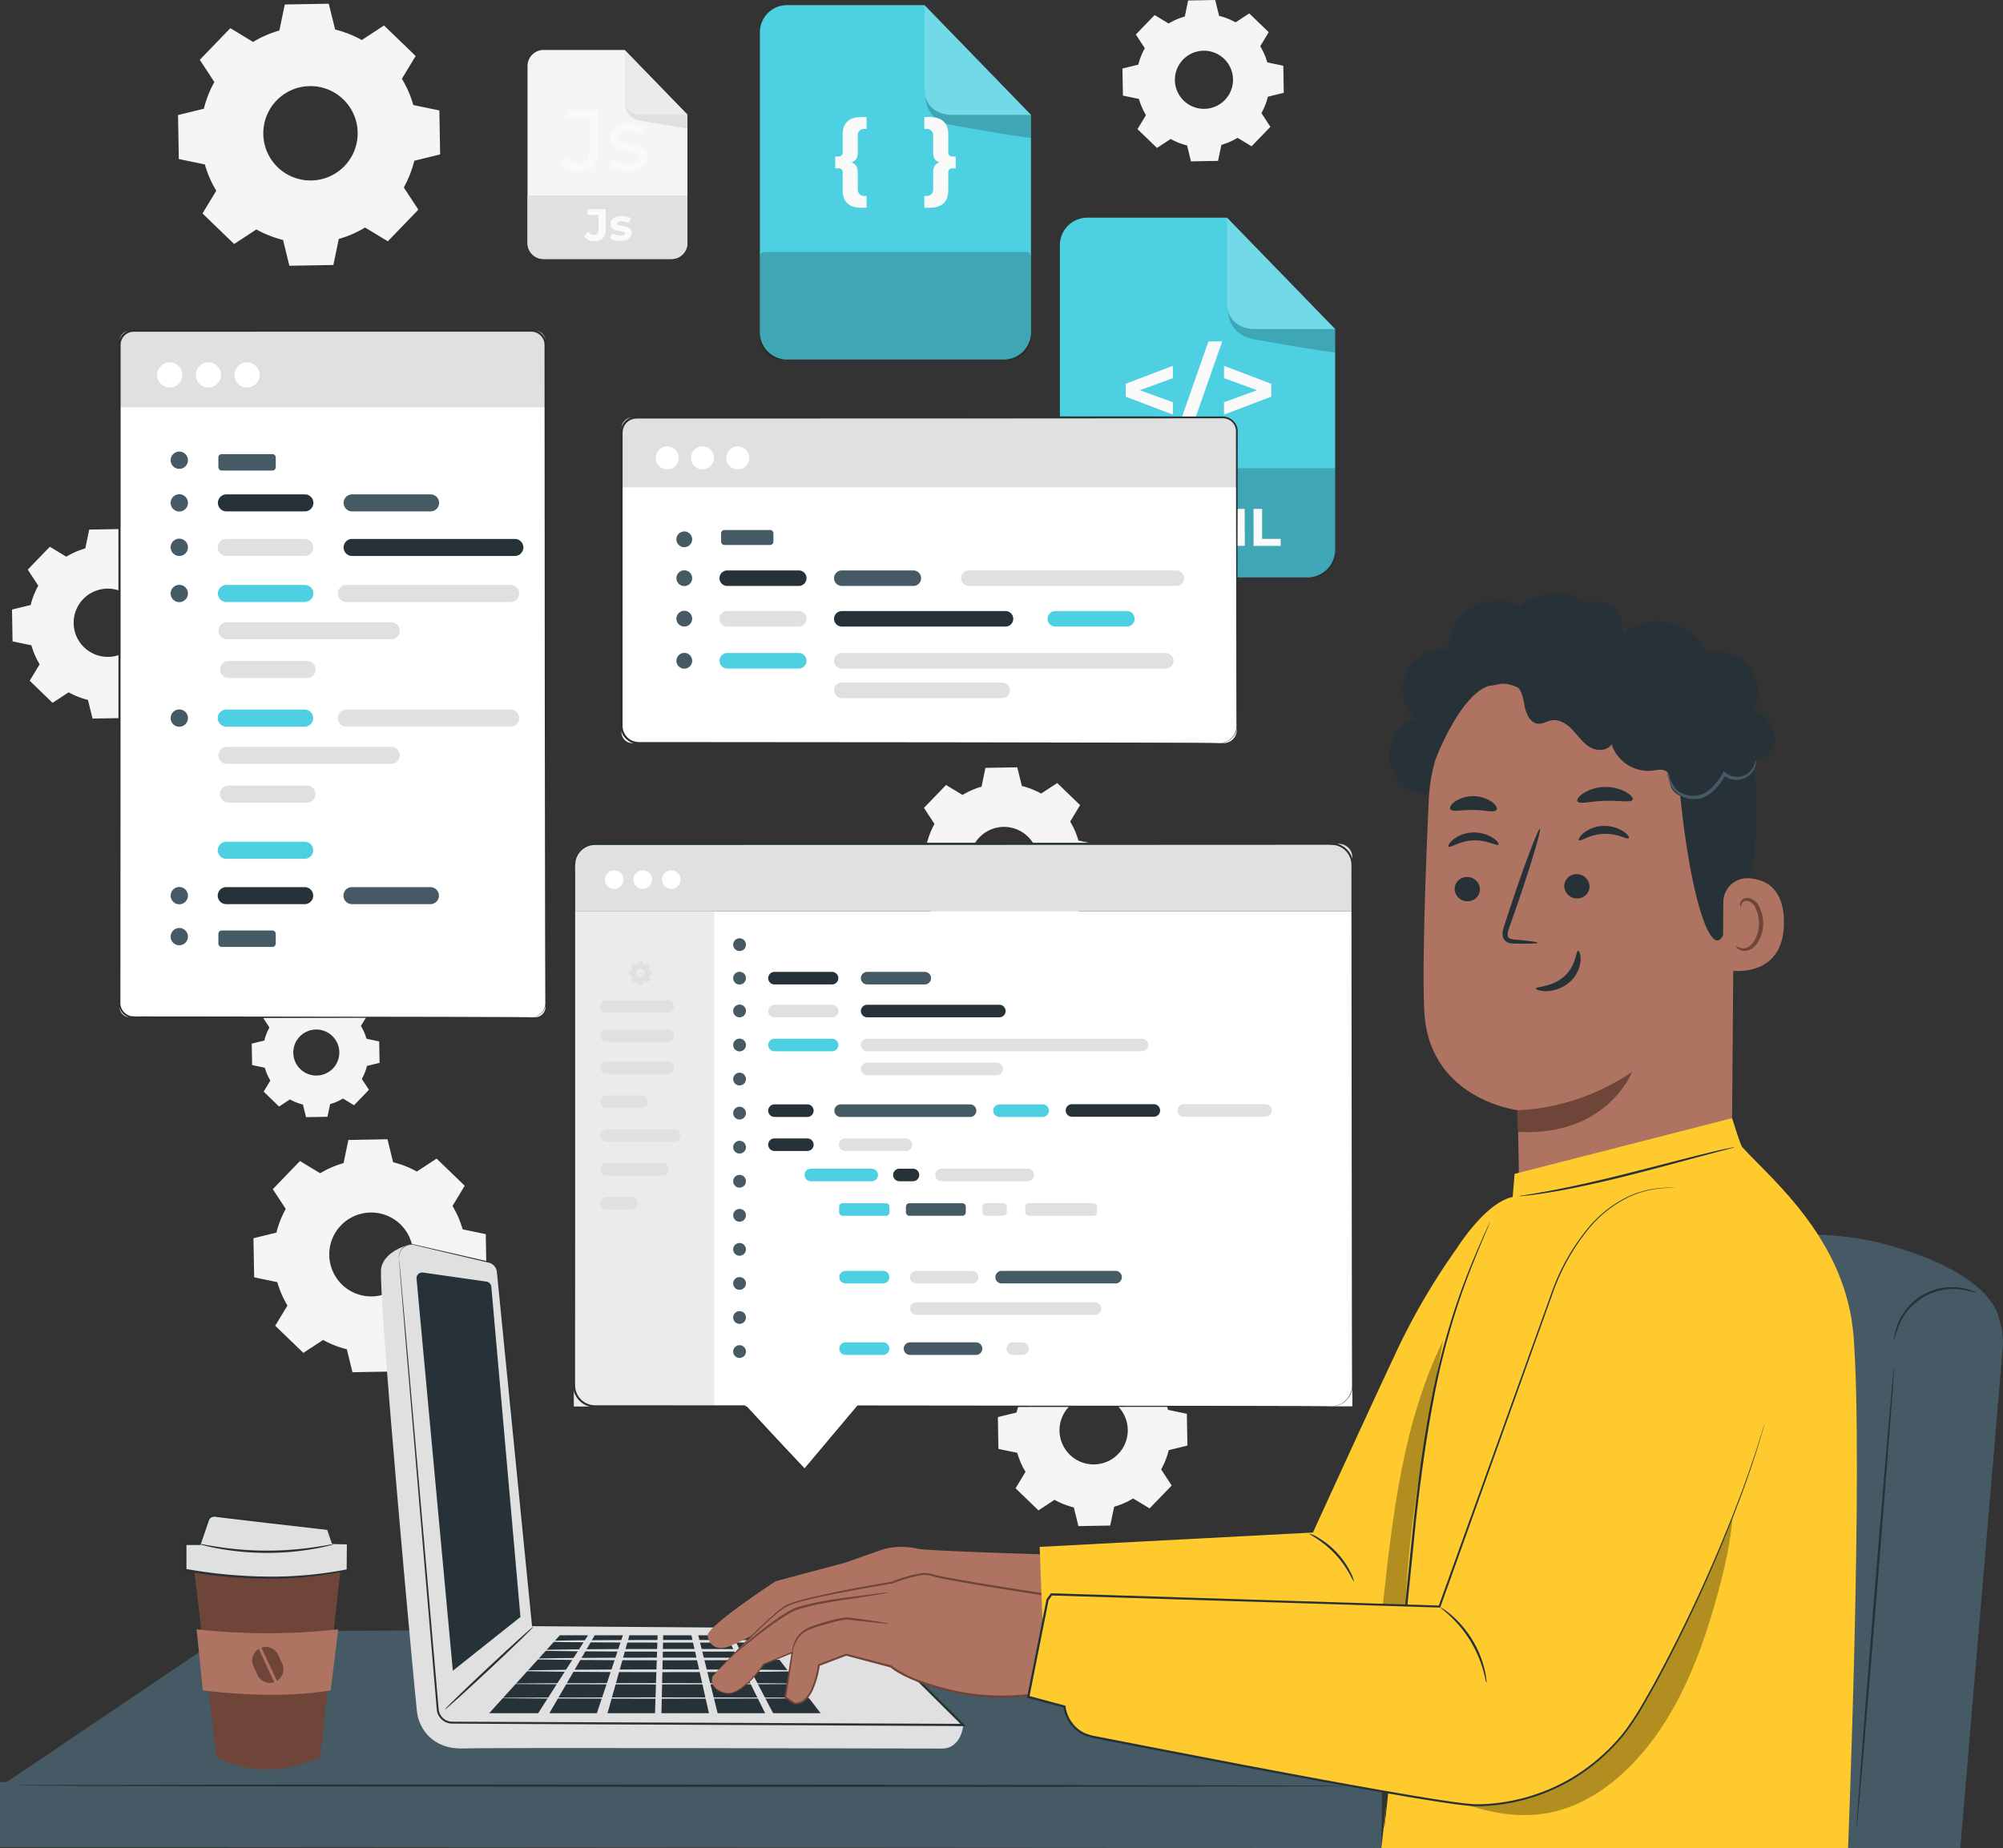 <svg id="_18" data-name="18" xmlns="http://www.w3.org/2000/svg" xmlns:xlink="http://www.w3.org/1999/xlink" width="572" height="527.868" viewBox="0 0 572 527.868">
  <rect x="0" y="0" width="572" height="527.868" fill="#333333" stroke="none"/>
  <defs>
    <clipPath id="clip-path">
      <rect id="Rectangle_44942" data-name="Rectangle 44942" width="572" height="527.868" fill="none"/>
    </clipPath>
    <clipPath id="clip-path-3">
      <rect id="Rectangle_44931" data-name="Rectangle 44931" width="77.432" height="30.712" transform="translate(216.998 71.981)" fill="none"/>
    </clipPath>
    <clipPath id="clip-path-4">
      <rect id="Rectangle_44932" data-name="Rectangle 44932" width="30.405" height="31.337" transform="translate(264.025 1.471)" fill="none"/>
    </clipPath>
    <clipPath id="clip-path-5">
      <rect id="Rectangle_44933" data-name="Rectangle 44933" width="30.09" height="11.618" transform="translate(264.34 27.714)" fill="none"/>
    </clipPath>
    <clipPath id="clip-path-6">
      <rect id="Rectangle_44934" data-name="Rectangle 44934" width="78.602" height="31.176" transform="translate(302.672 133.749)" fill="none"/>
    </clipPath>
    <clipPath id="clip-path-7">
      <rect id="Rectangle_44935" data-name="Rectangle 44935" width="30.864" height="31.811" transform="translate(350.41 62.173)" fill="none"/>
    </clipPath>
    <clipPath id="clip-path-8">
      <rect id="Rectangle_44936" data-name="Rectangle 44936" width="30.544" height="11.794" transform="translate(350.73 88.813)" fill="none"/>
    </clipPath>
    <clipPath id="clip-path-9">
      <rect id="Rectangle_44939" data-name="Rectangle 44939" width="98.193" height="129.175" transform="translate(396.882 389.264)" fill="none"/>
    </clipPath>
    <clipPath id="clip-path-10">
      <rect id="Rectangle_44940" data-name="Rectangle 44940" width="17.173" height="75.498" transform="translate(394.919 382.925)" fill="none"/>
    </clipPath>
  </defs>
  <g id="Group_146885" data-name="Group 146885" clip-path="url(#clip-path)">
    <g id="Group_146884" data-name="Group 146884">
      <g id="Group_146883" data-name="Group 146883" clip-path="url(#clip-path)">
        <path id="Path_203411" data-name="Path 203411" d="M18.927,159.006a22.282,22.282,0,0,1,5.431-2.361l1.119-5.377,9.086-.159,1.307,5.334a22.2,22.2,0,0,1,5.513,2.169l4.591-3.01,6.538,6.311-2.846,4.694a22.247,22.247,0,0,1,2.361,5.434L57.4,173.16l.16,9.085-5.334,1.308a22.354,22.354,0,0,1-2.168,5.512l3.008,4.592-6.311,6.537-4.694-2.847a22.233,22.233,0,0,1-5.432,2.361l-1.121,5.378-9.084.159-1.308-5.335a22.278,22.278,0,0,1-5.511-2.168l-4.592,3.009L8.479,194.44l2.846-4.694a22.24,22.24,0,0,1-2.361-5.433l-5.377-1.119-.159-9.085L8.762,172.8a22.249,22.249,0,0,1,2.169-5.512L7.921,162.7l6.311-6.537Zm4.843,12.1a9.747,9.747,0,1,0,13.782-.242,9.749,9.749,0,0,0-13.782.242" fill="#f5f5f5"/>
        <path id="Path_203412" data-name="Path 203412" d="M333.725,6.722a18.953,18.953,0,0,1,4.624-2.009L339.3.136,347.034,0l1.113,4.54a18.969,18.969,0,0,1,4.693,1.846l3.908-2.562L362.312,9.2l-2.423,4a18.957,18.957,0,0,1,2.01,4.625l4.577.953.135,7.733-4.54,1.113a18.917,18.917,0,0,1-1.846,4.691l2.562,3.909-5.372,5.564-4-2.422a18.97,18.97,0,0,1-4.624,2.009l-.953,4.577-7.733.136L339,41.539a18.924,18.924,0,0,1-4.692-1.846L330.4,42.255l-5.564-5.372,2.422-4a18.935,18.935,0,0,1-2.01-4.624l-4.576-.953-.136-7.733,4.54-1.113a19,19,0,0,1,1.846-4.692l-2.561-3.908L329.728,4.3Zm4.122,10.3a8.3,8.3,0,1,0,11.732-.206,8.3,8.3,0,0,0-11.732.206" fill="#f5f5f5"/>
        <path id="Path_203413" data-name="Path 203413" d="M72.27,11.979a30.788,30.788,0,0,1,7.511-3.264L81.328,1.28l12.561-.22L95.7,8.435a30.746,30.746,0,0,1,7.621,3l6.348-4.161L118.7,16l-3.935,6.489A30.782,30.782,0,0,1,118.034,30l7.433,1.547.221,12.561-7.375,1.808a30.8,30.8,0,0,1-3,7.621l4.16,6.348-8.725,9.038-6.49-3.935a30.756,30.756,0,0,1-7.512,3.264L95.2,75.687l-12.56.22-1.808-7.375a30.787,30.787,0,0,1-7.621-3l-6.348,4.162-9.038-8.727,3.935-6.489A30.773,30.773,0,0,1,58.5,46.967L51.061,45.42l-.22-12.561,7.375-1.808a30.824,30.824,0,0,1,3-7.621l-4.16-6.348,8.725-9.038Zm6.7,16.733a13.477,13.477,0,1,0,19.056-.335,13.476,13.476,0,0,0-19.056.335" fill="#f5f5f5"/>
        <path id="Path_203414" data-name="Path 203414" d="M274.866,227.059A22.288,22.288,0,0,1,280.3,224.7l1.119-5.377,9.086-.159,1.307,5.334a22.252,22.252,0,0,1,5.513,2.168l4.591-3.01,6.537,6.312-2.846,4.694a22.209,22.209,0,0,1,2.361,5.434l5.377,1.119.16,9.085-5.335,1.308A22.277,22.277,0,0,1,306,257.118l3.009,4.591-6.311,6.538L298,265.4a22.278,22.278,0,0,1-5.433,2.361l-1.12,5.377-9.085.16-1.307-5.335a22.25,22.25,0,0,1-5.512-2.169l-4.592,3.01-6.537-6.311,2.846-4.694a22.23,22.23,0,0,1-2.361-5.434l-5.377-1.119-.159-9.084,5.334-1.309a22.258,22.258,0,0,1,2.169-5.511l-3.01-4.592,6.311-6.537Zm4.843,12.1a9.748,9.748,0,1,0,13.783-.242,9.748,9.748,0,0,0-13.783.242" fill="#f5f5f5"/>
        <path id="Path_203415" data-name="Path 203415" d="M300.458,389.658a22.272,22.272,0,0,1,5.432-2.361l1.119-5.377,9.086-.159L317.4,387.1a22.232,22.232,0,0,1,5.513,2.169l4.591-3.01,6.537,6.311-2.846,4.694a22.209,22.209,0,0,1,2.361,5.434l5.377,1.119.159,9.085L333.76,414.2a22.277,22.277,0,0,1-2.168,5.512l3.009,4.592-6.311,6.537L323.6,428a22.24,22.24,0,0,1-5.433,2.361l-1.12,5.377-9.085.16-1.307-5.335a22.286,22.286,0,0,1-5.512-2.168l-4.592,3.009-6.537-6.311,2.846-4.694a22.241,22.241,0,0,1-2.361-5.433l-5.377-1.12-.16-9.084,5.335-1.308a22.284,22.284,0,0,1,2.168-5.512l-3.009-4.592,6.311-6.537Zm4.843,12.1a9.748,9.748,0,1,0,13.783-.242,9.748,9.748,0,0,0-13.783.242" fill="#f5f5f5"/>
        <path id="Path_203416" data-name="Path 203416" d="M82.335,287.909A15.061,15.061,0,0,1,86,286.317l.755-3.626,6.126-.107.882,3.6a15,15,0,0,1,3.717,1.462l3.1-2.029,4.408,4.256-1.92,3.164a15.031,15.031,0,0,1,1.593,3.664l3.625.755.107,6.126-3.6.882a15.033,15.033,0,0,1-1.463,3.716l2.03,3.1-4.256,4.408-3.165-1.919a14.994,14.994,0,0,1-3.664,1.592l-.754,3.626-6.126.107-.882-3.6a15,15,0,0,1-3.717-1.462l-3.1,2.029L75.29,311.8l1.92-3.166a14.988,14.988,0,0,1-1.592-3.663l-3.626-.755-.108-6.125,3.6-.882a15.024,15.024,0,0,1,1.463-3.717l-2.03-3.1,4.256-4.408ZM85.6,296.07a6.573,6.573,0,1,0,9.294-.163,6.574,6.574,0,0,0-9.294.163" fill="#f5f5f5"/>
        <path id="Path_203417" data-name="Path 203417" d="M91.432,335.116a27.37,27.37,0,0,1,6.677-2.9l1.376-6.61,11.167-.2,1.607,6.556a27.3,27.3,0,0,1,6.776,2.666l5.644-3.7,8.035,7.758-3.5,5.769a27.324,27.324,0,0,1,2.9,6.679l6.609,1.376.2,11.167-6.556,1.607a27.371,27.371,0,0,1-2.666,6.775l3.7,5.644-7.757,8.035-5.77-3.5a27.393,27.393,0,0,1-6.678,2.9l-1.376,6.609-11.167.2-1.607-6.557a27.371,27.371,0,0,1-6.775-2.666l-5.644,3.7-8.035-7.758,3.5-5.77a27.322,27.322,0,0,1-2.9-6.678l-6.609-1.375-.2-11.167,6.557-1.608A27.368,27.368,0,0,1,81.6,345.3l-3.7-5.644,7.757-8.035Zm5.953,14.876a11.981,11.981,0,1,0,16.941-.3,11.981,11.981,0,0,0-16.941.3" fill="#f5f5f5"/>
        <path id="Path_203418" data-name="Path 203418" d="M191.74,73.972H155.215a4.57,4.57,0,0,1-4.57-4.57V18.847a4.57,4.57,0,0,1,4.57-4.57h23.164L196.31,32.758V69.4a4.57,4.57,0,0,1-4.57,4.57" fill="#f5f5f5"/>
        <path id="Path_203419" data-name="Path 203419" d="M191.782,73.972H155.175a4.529,4.529,0,0,1-4.529-4.529V55.859h45.665V69.443a4.529,4.529,0,0,1-4.529,4.529" fill="#e0e0e0"/>
        <path id="Path_203420" data-name="Path 203420" d="M166.829,67.542l1.149-1.379a2.053,2.053,0,0,0,1.66.983c.83,0,1.264-.5,1.264-1.481V61.414h-3.141v-1.66h5.2v5.8c0,2.208-1.11,3.293-3.217,3.293a3.593,3.593,0,0,1-2.911-1.3" fill="#fafafa"/>
        <path id="Path_203421" data-name="Path 203421" d="M174.193,68.053l.664-1.43a4.7,4.7,0,0,0,2.388.664c.919,0,1.264-.242,1.264-.626,0-1.123-4.15.026-4.15-2.719,0-1.3,1.175-2.222,3.179-2.222a5.648,5.648,0,0,1,2.643.6l-.664,1.417a3.943,3.943,0,0,0-1.979-.511c-.894,0-1.277.281-1.277.638,0,1.175,4.15.039,4.15,2.745,0,1.277-1.188,2.184-3.243,2.184a5.892,5.892,0,0,1-2.975-.741" fill="#fafafa"/>
        <path id="Path_203422" data-name="Path 203422" d="M160.32,46.352l1.432-1.679a4.31,4.31,0,0,0,3.6,2.049c1.951,0,2.963-1.185,2.963-3.505v-9.7h-6.246V31.367h8.69V43.093c0,3.852-1.876,5.752-5.407,5.752a6.024,6.024,0,0,1-5.036-2.493" fill="#fafafa"/>
        <path id="Path_203423" data-name="Path 203423" d="M173.8,47.265l.987-1.876a8.41,8.41,0,0,0,4.592,1.358c2.2,0,3.111-.667,3.111-1.778,0-2.937-8.27-.4-8.27-5.6,0-2.345,2.1-3.925,5.456-3.925a9.514,9.514,0,0,1,4.764,1.185L183.43,38.5a6.835,6.835,0,0,0-3.777-1.037c-2.074,0-3.086.765-3.086,1.8,0,3.086,8.295.568,8.295,5.654,0,2.37-2.173,3.876-5.654,3.876a9.442,9.442,0,0,1-5.406-1.531" fill="#fafafa"/>
        <path id="Path_203424" data-name="Path 203424" d="M178.38,14.277V28.5a4.25,4.25,0,0,0,4.25,4.251l13.681,0Z" fill="#ebebeb"/>
        <path id="Path_203425" data-name="Path 203425" d="M178.566,29.753a4.725,4.725,0,0,0,3.749,4.585,4.289,4.289,0,0,0,.449.1c1.787.319,13.546,2.411,13.546,2.141V32.757H182.629s-3.415-.116-4.063-3" fill="#e0e0e0"/>
        <path id="Path_203426" data-name="Path 203426" d="M.647,509.87,65.7,465.943l315.184-1.506,14.427,46.092Z" fill="#455a64"/>
        <path id="Path_203427" data-name="Path 203427" d="M394.488,527.868,0,527.581v-18.57l394.661,1.233Z" fill="#455a64"/>
        <path id="Path_203428" data-name="Path 203428" d="M384.812,510.138c0,.177-85.185.28-190.242.23-105.093-.05-190.26-.234-190.26-.411s85.167-.28,190.261-.23c105.056.05,190.241.234,190.241.411" fill="#263238"/>
        <path id="Path_203429" data-name="Path 203429" d="M286.681,102.693H224.748A7.749,7.749,0,0,1,217,94.944V9.22a7.749,7.749,0,0,1,7.749-7.749h39.277l30.4,31.337V94.944a7.749,7.749,0,0,1-7.749,7.749" fill="#4dd0e1"/>
        <g id="Group_146861" data-name="Group 146861" opacity="0.2">
          <g id="Group_146860" data-name="Group 146860">
            <g id="Group_146859" data-name="Group 146859" clip-path="url(#clip-path-3)">
              <path id="Path_203430" data-name="Path 203430" d="M287.951,102.693H223.476A6.478,6.478,0,0,1,217,96.214V73.219a1.239,1.239,0,0,1,1.239-1.238h74.954a1.238,1.238,0,0,1,1.238,1.238V96.214a6.478,6.478,0,0,1-6.478,6.479"/>
            </g>
          </g>
        </g>
        <g id="Group_146864" data-name="Group 146864" opacity="0.2">
          <g id="Group_146863" data-name="Group 146863">
            <g id="Group_146862" data-name="Group 146862" clip-path="url(#clip-path-4)">
              <path id="Path_203431" data-name="Path 203431" d="M264.025,1.471V25.6a7.208,7.208,0,0,0,7.206,7.208l23.2,0Z" fill="#fff"/>
            </g>
          </g>
        </g>
        <g id="Group_146867" data-name="Group 146867" opacity="0.2">
          <g id="Group_146866" data-name="Group 146866">
            <g id="Group_146865" data-name="Group 146865" clip-path="url(#clip-path-5)">
              <path id="Path_203432" data-name="Path 203432" d="M264.342,27.714s-.305,5.851,6.356,7.775a7.645,7.645,0,0,0,.763.172c3.029.542,22.969,4.088,22.969,3.63V32.808h-23.2s-5.792-.2-6.89-5.094"/>
            </g>
          </g>
        </g>
        <path id="Path_203433" data-name="Path 203433" d="M243.1,46.388c1.273.387,1.854,1.189,1.854,3.1v4.426a1.82,1.82,0,0,0,2.019,2.047h.5v3.375h-1.6c-3.459,0-5.229-1.771-5.229-4.953V49.376a1.133,1.133,0,0,0-1.216-1.3h-.914V44.7h.914a1.133,1.133,0,0,0,1.216-1.3V38.392c0-3.181,1.77-4.951,5.229-4.951h1.6v3.375h-.5a1.819,1.819,0,0,0-2.019,2.047v4.426c0,1.91-.581,2.712-1.854,3.1" fill="#fafafa"/>
        <path id="Path_203434" data-name="Path 203434" d="M272.923,44.7v3.374h-.914a1.133,1.133,0,0,0-1.216,1.3v5.007c0,3.181-1.77,4.952-5.229,4.952h-1.6V55.961h.5a1.82,1.82,0,0,0,2.019-2.048V49.487c0-1.909.581-2.711,1.854-3.1-1.273-.387-1.854-1.189-1.854-3.1V38.863a1.82,1.82,0,0,0-2.019-2.047h-.5V33.441h1.6c3.459,0,5.229,1.77,5.229,4.952V43.4a1.133,1.133,0,0,0,1.216,1.3Z" fill="#fafafa"/>
        <path id="Path_203435" data-name="Path 203435" d="M373.408,164.925H310.539a7.867,7.867,0,0,1-7.867-7.866V70.039a7.867,7.867,0,0,1,7.867-7.866H350.41l30.864,31.811v63.075a7.866,7.866,0,0,1-7.866,7.866" fill="#4dd0e1"/>
        <g id="Group_146870" data-name="Group 146870" opacity="0.2">
          <g id="Group_146869" data-name="Group 146869">
            <g id="Group_146868" data-name="Group 146868" clip-path="url(#clip-path-6)">
              <path id="Path_203436" data-name="Path 203436" d="M374.378,164.925H309.569a6.9,6.9,0,0,1-6.9-6.9v-24.28h78.6v24.28a6.9,6.9,0,0,1-6.9,6.9"/>
            </g>
          </g>
        </g>
        <g id="Group_146873" data-name="Group 146873" opacity="0.2">
          <g id="Group_146872" data-name="Group 146872">
            <g id="Group_146871" data-name="Group 146871" clip-path="url(#clip-path-7)">
              <path id="Path_203437" data-name="Path 203437" d="M350.41,62.173V86.664a7.316,7.316,0,0,0,7.315,7.316l23.549,0Z" fill="#fff"/>
            </g>
          </g>
        </g>
        <g id="Group_146876" data-name="Group 146876" opacity="0.2">
          <g id="Group_146875" data-name="Group 146875">
            <g id="Group_146874" data-name="Group 146874" clip-path="url(#clip-path-8)">
              <path id="Path_203438" data-name="Path 203438" d="M350.732,88.813s-.31,5.94,6.452,7.893a7.589,7.589,0,0,0,.774.174c3.075.55,23.317,4.15,23.317,3.685V93.984H357.726s-5.88-.2-6.994-5.171"/>
            </g>
          </g>
        </g>
        <path id="Path_203439" data-name="Path 203439" d="M334.953,108l-9.436,3.457,9.436,3.428v3.543L321.465,113.3v-3.683l13.488-5.13Z" fill="#fafafa"/>
        <path id="Path_203440" data-name="Path 203440" d="M345.092,97.519h3.939l-9.351,26.692h-3.939Z" fill="#fafafa"/>
        <path id="Path_203441" data-name="Path 203441" d="M363.025,109.619V113.3l-13.488,5.128v-3.542l9.436-3.429L349.537,108V104.49Z" fill="#fafafa"/>
        <path id="Path_203442" data-name="Path 203442" d="M331.743,145.35v10.564H329.3v-4.331h-4.8v4.331h-2.444V145.35H324.5v4.165h4.8V145.35Z" fill="#fafafa"/>
        <path id="Path_203443" data-name="Path 203443" d="M336.435,147.342h-3.381V145.35h9.207v1.992H338.88v8.572h-2.445Z" fill="#fafafa"/>
        <path id="Path_203444" data-name="Path 203444" d="M353.185,155.914l-.015-6.339-3.109,5.222h-1.1l-3.093-5.086v6.2h-2.294V145.35h2.022l3.954,6.565,3.893-6.565h2.008l.03,10.564Z" fill="#fafafa"/>
        <path id="Path_203445" data-name="Path 203445" d="M357.981,145.35h2.444v8.572h5.3v1.992h-7.742Z" fill="#fafafa"/>
        <path id="Path_203446" data-name="Path 203446" d="M152.741,290.574H37.172a3.058,3.058,0,0,1-3.057-3.058V97.494a3.058,3.058,0,0,1,3.057-3.058H152.741a3.058,3.058,0,0,1,3.058,3.058V287.516a3.058,3.058,0,0,1-3.058,3.058" fill="#fff"/>
        <path id="Path_203447" data-name="Path 203447" d="M155.8,116.352H34.115V98.044a3.607,3.607,0,0,1,3.607-3.607h114.6a3.471,3.471,0,0,1,3.472,3.471Z" fill="#e0e0e0"/>
        <path id="Path_203448" data-name="Path 203448" d="M151.717,290.574a4.719,4.719,0,0,0,1.568-.348,4.163,4.163,0,0,0,1.559-1.189,4.073,4.073,0,0,0,.889-2.522c-.014-4.2-.034-10.37-.059-18.315-.024-15.917-.059-38.928-.1-67.361-.02-28.443-.043-62.306-.069-99.905V99.169a5.707,5.707,0,0,0-.145-1.676,3.792,3.792,0,0,0-3.694-2.758h-1.792l-3.6,0-14.6,0-30.12.008-63.337.007a3.758,3.758,0,0,0-3.76,3.452c-.032.623-.009,1.336-.016,2v8.063q0,8.039,0,15.966,0,15.852,0,31.213c-.007,20.463-.013,40.2-.019,59.006s-.02,36.671-.03,53.394q0,6.271-.009,12.324,0,3.025,0,5.994a3.886,3.886,0,0,0,3.031,4.075,21.162,21.162,0,0,0,2.839.087l2.866,0,5.642.005,10.916.011,67.358.1,18.313.06,4.762.032c1.073.011,1.623.033,1.623.033s-.55.022-1.623.033l-4.762.032-18.313.06-67.358.1-10.916.01-5.642.006-2.866,0a20.7,20.7,0,0,1-2.942-.093,4.343,4.343,0,0,1-2.559-1.634,4.453,4.453,0,0,1-.874-2.925q0-2.969-.005-5.994,0-6.051-.009-12.324c-.009-16.723-.019-34.591-.029-53.394s-.013-38.543-.019-59.006q0-15.348-.005-31.213,0-7.926,0-15.966,0-4.018,0-8.063c.008-.685-.017-1.323.018-2.049a4.4,4.4,0,0,1,4.4-4.043l63.337.007,30.12.008,14.6.005h5.392a4.387,4.387,0,0,1,4.266,3.195,6.249,6.249,0,0,1,.166,1.837v1.765c-.026,37.6-.049,71.462-.068,99.905-.044,28.433-.078,51.444-.1,67.361-.027,7.945-.048,14.117-.062,18.316a4.119,4.119,0,0,1-2.551,3.77,4.253,4.253,0,0,1-1.184.284c-.273.008-.41,0-.41,0" fill="#263238"/>
        <path id="Path_203449" data-name="Path 203449" d="M52.05,107.1a3.59,3.59,0,1,1-3.59-3.59,3.59,3.59,0,0,1,3.59,3.59" fill="#fff"/>
        <path id="Path_203450" data-name="Path 203450" d="M63.1,107.1a3.59,3.59,0,1,1-3.59-3.59,3.59,3.59,0,0,1,3.59,3.59" fill="#fff"/>
        <path id="Path_203451" data-name="Path 203451" d="M74.141,107.1a3.59,3.59,0,1,1-3.59-3.59,3.59,3.59,0,0,1,3.59,3.59" fill="#fff"/>
        <path id="Path_203452" data-name="Path 203452" d="M87.064,146.068H64.655a2.431,2.431,0,1,1,0-4.862H87.064a2.431,2.431,0,1,1,0,4.862" fill="#263238"/>
        <path id="Path_203453" data-name="Path 203453" d="M87.064,158.8H64.655a2.432,2.432,0,1,1,0-4.863H87.064a2.432,2.432,0,0,1,0,4.863" fill="#e0e0e0"/>
        <path id="Path_203454" data-name="Path 203454" d="M87.705,193.657H65.3a2.431,2.431,0,1,1,0-4.863H87.705a2.431,2.431,0,0,1,0,4.863" fill="#e0e0e0"/>
        <path id="Path_203455" data-name="Path 203455" d="M87.064,171.948H64.655a2.431,2.431,0,1,1,0-4.863H87.064a2.431,2.431,0,0,1,0,4.863" fill="#4dd0e1"/>
        <path id="Path_203456" data-name="Path 203456" d="M87.064,245.291H64.655a2.432,2.432,0,1,1,0-4.863H87.064a2.432,2.432,0,0,1,0,4.863" fill="#4dd0e1"/>
        <path id="Path_203457" data-name="Path 203457" d="M122.965,146.068H100.556a2.431,2.431,0,1,1,0-4.862h22.409a2.431,2.431,0,1,1,0,4.862" fill="#455a64"/>
        <path id="Path_203458" data-name="Path 203458" d="M147.23,158.8H100.347a2.441,2.441,0,0,1,0-4.863H147.23a2.441,2.441,0,0,1,0,4.863" fill="#263238"/>
        <path id="Path_203459" data-name="Path 203459" d="M145.969,171.948H98.762a2.436,2.436,0,0,1,0-4.863h47.207a2.436,2.436,0,0,1,0,4.863" fill="#e0e0e0"/>
        <path id="Path_203460" data-name="Path 203460" d="M111.867,182.584H64.66a2.436,2.436,0,0,1,0-4.863h47.207a2.436,2.436,0,0,1,0,4.863" fill="#e0e0e0"/>
        <path id="Path_203461" data-name="Path 203461" d="M53.67,143.637a2.469,2.469,0,1,1-2.47-2.47,2.47,2.47,0,0,1,2.47,2.47" fill="#455a64"/>
        <path id="Path_203462" data-name="Path 203462" d="M53.67,131.458a2.469,2.469,0,1,1-2.47-2.47,2.47,2.47,0,0,1,2.47,2.47" fill="#455a64"/>
        <path id="Path_203463" data-name="Path 203463" d="M53.67,156.326a2.469,2.469,0,1,1-2.47-2.47,2.47,2.47,0,0,1,2.47,2.47" fill="#455a64"/>
        <path id="Path_203464" data-name="Path 203464" d="M53.67,169.516a2.469,2.469,0,1,1-2.47-2.469,2.47,2.47,0,0,1,2.47,2.469" fill="#455a64"/>
        <path id="Path_203465" data-name="Path 203465" d="M87.705,229.25H65.3a2.432,2.432,0,1,1,0-4.863H87.705a2.432,2.432,0,0,1,0,4.863" fill="#e0e0e0"/>
        <path id="Path_203466" data-name="Path 203466" d="M87.064,207.541H64.655a2.432,2.432,0,1,1,0-4.863H87.064a2.432,2.432,0,0,1,0,4.863" fill="#4dd0e1"/>
        <path id="Path_203467" data-name="Path 203467" d="M145.969,207.541H98.762a2.436,2.436,0,0,1,0-4.863h47.207a2.436,2.436,0,0,1,0,4.863" fill="#e0e0e0"/>
        <path id="Path_203468" data-name="Path 203468" d="M111.867,218.177H64.66a2.436,2.436,0,0,1,0-4.863h47.207a2.436,2.436,0,0,1,0,4.863" fill="#e0e0e0"/>
        <path id="Path_203469" data-name="Path 203469" d="M53.67,205.11a2.469,2.469,0,1,1-2.47-2.47,2.47,2.47,0,0,1,2.47,2.47" fill="#455a64"/>
        <path id="Path_203470" data-name="Path 203470" d="M77.789,134.4H63.314a.958.958,0,0,1-.958-.958v-2.774a.958.958,0,0,1,.958-.958H77.789a.958.958,0,0,1,.958.958v2.774a.958.958,0,0,1-.958.958" fill="#455a64"/>
        <path id="Path_203471" data-name="Path 203471" d="M87.064,258.25H64.655a2.432,2.432,0,1,1,0-4.863H87.064a2.432,2.432,0,0,1,0,4.863" fill="#263238"/>
        <path id="Path_203472" data-name="Path 203472" d="M122.965,258.25H100.556a2.432,2.432,0,1,1,0-4.863h22.409a2.432,2.432,0,0,1,0,4.863" fill="#455a64"/>
        <path id="Path_203473" data-name="Path 203473" d="M53.67,255.819a2.469,2.469,0,1,1-2.47-2.47,2.47,2.47,0,0,1,2.47,2.47" fill="#455a64"/>
        <path id="Path_203474" data-name="Path 203474" d="M53.67,267.531a2.469,2.469,0,1,1-2.47-2.47,2.47,2.47,0,0,1,2.47,2.47" fill="#455a64"/>
        <path id="Path_203475" data-name="Path 203475" d="M77.789,270.468H63.314a.958.958,0,0,1-.958-.958v-2.774a.958.958,0,0,1,.958-.958H77.789a.958.958,0,0,1,.958.958v2.774a.958.958,0,0,1-.958.958" fill="#455a64"/>
        <rect id="Rectangle_44937" data-name="Rectangle 44937" width="222.264" height="141.384" transform="translate(163.925 260.299)" fill="#fff"/>
        <rect id="Rectangle_44938" data-name="Rectangle 44938" width="40.031" height="141.384" transform="translate(163.925 260.299)" fill="#ebebeb"/>
        <path id="Path_203476" data-name="Path 203476" d="M181.518,275.558a2.721,2.721,0,0,1,.666-.289l.138-.66,1.114-.02.161.655a2.71,2.71,0,0,1,.676.266l.563-.369.8.774-.349.576a2.724,2.724,0,0,1,.29.666l.659.138.02,1.114-.654.161a2.751,2.751,0,0,1-.267.676l.37.563-.775.8-.575-.349a2.77,2.77,0,0,1-.667.29l-.137.659-1.115.02-.16-.654a2.742,2.742,0,0,1-.677-.267l-.563.37-.8-.775.349-.576a2.746,2.746,0,0,1-.29-.666l-.659-.137-.02-1.115.655-.16a2.7,2.7,0,0,1,.266-.677l-.369-.563.774-.8Zm.594,1.485a1.2,1.2,0,1,0,1.691-.03,1.2,1.2,0,0,0-1.691.03" fill="#e0e0e0"/>
        <path id="Path_203477" data-name="Path 203477" d="M190.766,306.792h-17.45a1.794,1.794,0,1,1,0-3.587h17.45a1.794,1.794,0,0,1,0,3.587" fill="#e0e0e0"/>
        <path id="Path_203478" data-name="Path 203478" d="M190.766,297.656h-17.45a1.794,1.794,0,1,1,0-3.587h17.45a1.794,1.794,0,0,1,0,3.587" fill="#e0e0e0"/>
        <path id="Path_203479" data-name="Path 203479" d="M190.766,289.3h-17.45a1.794,1.794,0,1,1,0-3.587h17.45a1.794,1.794,0,0,1,0,3.587" fill="#e0e0e0"/>
        <path id="Path_203480" data-name="Path 203480" d="M237.652,281.187h-16.53a1.794,1.794,0,0,1,0-3.587h16.53a1.794,1.794,0,0,1,0,3.587" fill="#263238"/>
        <path id="Path_203481" data-name="Path 203481" d="M237.652,290.574h-16.53a1.794,1.794,0,0,1,0-3.587h16.53a1.794,1.794,0,0,1,0,3.587" fill="#e0e0e0"/>
        <path id="Path_203482" data-name="Path 203482" d="M237.652,300.275h-16.53a1.794,1.794,0,0,1,0-3.587h16.53a1.794,1.794,0,0,1,0,3.587" fill="#4dd0e1"/>
        <path id="Path_203483" data-name="Path 203483" d="M230.6,319.031h-9.478a1.794,1.794,0,0,1,0-3.587H230.6a1.794,1.794,0,0,1,0,3.587" fill="#263238"/>
        <path id="Path_203484" data-name="Path 203484" d="M230.6,328.753h-9.478a1.794,1.794,0,0,1,0-3.587H230.6a1.794,1.794,0,0,1,0,3.587" fill="#263238"/>
        <path id="Path_203485" data-name="Path 203485" d="M258.769,328.753H241.39a1.794,1.794,0,1,1,0-3.587h17.379a1.794,1.794,0,0,1,0,3.587" fill="#e0e0e0"/>
        <path id="Path_203486" data-name="Path 203486" d="M248.939,337.4H231.56a1.793,1.793,0,1,1,0-3.587h17.379a1.793,1.793,0,0,1,0,3.587" fill="#4dd0e1"/>
        <path id="Path_203487" data-name="Path 203487" d="M253.02,347.26h-12.4a.994.994,0,0,1-.993-.993v-1.6a.994.994,0,0,1,.993-.994h12.4a.993.993,0,0,1,.993.994v1.6a.993.993,0,0,1-.993.993" fill="#4dd0e1"/>
        <path id="Path_203488" data-name="Path 203488" d="M252.221,366.587h-10.8a1.794,1.794,0,0,1,0-3.587h10.8a1.794,1.794,0,0,1,0,3.587" fill="#4dd0e1"/>
        <path id="Path_203489" data-name="Path 203489" d="M252.221,387h-10.8a1.794,1.794,0,0,1,0-3.587h10.8a1.794,1.794,0,0,1,0,3.587" fill="#4dd0e1"/>
        <path id="Path_203490" data-name="Path 203490" d="M278.767,387H259.835a1.794,1.794,0,0,1,0-3.587h18.932a1.794,1.794,0,0,1,0,3.587" fill="#455a64"/>
        <path id="Path_203491" data-name="Path 203491" d="M292.019,387h-2.727a1.794,1.794,0,1,1,0-3.587h2.727a1.794,1.794,0,0,1,0,3.587" fill="#e0e0e0"/>
        <path id="Path_203492" data-name="Path 203492" d="M277.633,366.587h-16a1.794,1.794,0,0,1,0-3.587h16a1.794,1.794,0,0,1,0,3.587" fill="#e0e0e0"/>
        <path id="Path_203493" data-name="Path 203493" d="M312.717,375.548H261.634a1.794,1.794,0,0,1,0-3.587h51.083a1.794,1.794,0,0,1,0,3.587" fill="#e0e0e0"/>
        <path id="Path_203494" data-name="Path 203494" d="M318.618,366.587H286A1.794,1.794,0,0,1,286,363h32.615a1.794,1.794,0,0,1,0,3.587" fill="#455a64"/>
        <path id="Path_203495" data-name="Path 203495" d="M274.817,347.26H259.7a.994.994,0,0,1-.993-.993v-1.6a.994.994,0,0,1,.993-.994h15.112a.993.993,0,0,1,.993.994v1.6a.993.993,0,0,1-.993.993" fill="#455a64"/>
        <path id="Path_203496" data-name="Path 203496" d="M286.512,347.26h-4.957a.994.994,0,0,1-.994-.993v-1.6a.994.994,0,0,1,.994-.994h4.957a.993.993,0,0,1,.993.994v1.6a.993.993,0,0,1-.993.993" fill="#e0e0e0"/>
        <path id="Path_203497" data-name="Path 203497" d="M312.274,347.26H293.78a.994.994,0,0,1-.994-.993v-1.6a.994.994,0,0,1,.994-.994h18.494a.993.993,0,0,1,.993.994v1.6a.993.993,0,0,1-.993.993" fill="#e0e0e0"/>
        <path id="Path_203498" data-name="Path 203498" d="M260.711,337.4h-3.872a1.793,1.793,0,0,1,0-3.587h3.872a1.793,1.793,0,0,1,0,3.587" fill="#263238"/>
        <path id="Path_203499" data-name="Path 203499" d="M293.521,337.4H268.863a1.793,1.793,0,0,1,0-3.587h24.658a1.793,1.793,0,0,1,0,3.587" fill="#e0e0e0"/>
        <path id="Path_203500" data-name="Path 203500" d="M264.132,281.187H247.6a1.794,1.794,0,0,1,0-3.587h16.529a1.794,1.794,0,0,1,0,3.587" fill="#455a64"/>
        <path id="Path_203501" data-name="Path 203501" d="M285.429,290.574H247.6a1.794,1.794,0,0,1,0-3.587h37.826a1.794,1.794,0,0,1,0,3.587" fill="#263238"/>
        <path id="Path_203502" data-name="Path 203502" d="M326.154,300.275H247.6a1.794,1.794,0,0,1,0-3.587h78.551a1.794,1.794,0,0,1,0,3.587" fill="#e0e0e0"/>
        <path id="Path_203503" data-name="Path 203503" d="M284.641,307.108H247.6a1.794,1.794,0,0,1,0-3.587h37.038a1.794,1.794,0,0,1,0,3.587" fill="#e0e0e0"/>
        <path id="Path_203504" data-name="Path 203504" d="M277.064,319.031H240.026a1.794,1.794,0,0,1,0-3.587h37.038a1.794,1.794,0,0,1,0,3.587" fill="#455a64"/>
        <path id="Path_203505" data-name="Path 203505" d="M297.8,319.031H285.384a1.794,1.794,0,0,1,0-3.587H297.8a1.794,1.794,0,0,1,0,3.587" fill="#4dd0e1"/>
        <path id="Path_203506" data-name="Path 203506" d="M329.54,318.973H306.089a1.794,1.794,0,0,1,0-3.587H329.54a1.794,1.794,0,0,1,0,3.587" fill="#263238"/>
        <path id="Path_203507" data-name="Path 203507" d="M361.454,318.973H338a1.794,1.794,0,0,1,0-3.587h23.451a1.794,1.794,0,0,1,0,3.587" fill="#e0e0e0"/>
        <path id="Path_203508" data-name="Path 203508" d="M183.208,316.463h-9.893a1.794,1.794,0,0,1,0-3.587h9.893a1.794,1.794,0,0,1,0,3.587" fill="#e0e0e0"/>
        <path id="Path_203509" data-name="Path 203509" d="M180.247,345.477h-6.932a1.793,1.793,0,0,1,0-3.587h6.932a1.793,1.793,0,0,1,0,3.587" fill="#e0e0e0"/>
        <path id="Path_203510" data-name="Path 203510" d="M192.559,326.134H173.315a1.794,1.794,0,0,1,0-3.587h19.244a1.794,1.794,0,0,1,0,3.587" fill="#e0e0e0"/>
        <path id="Path_203511" data-name="Path 203511" d="M189.183,335.8H173.316a1.794,1.794,0,1,1,0-3.587h15.867a1.794,1.794,0,0,1,0,3.587" fill="#e0e0e0"/>
        <path id="Path_203512" data-name="Path 203512" d="M213.02,279.394a1.822,1.822,0,1,1-1.822-1.822,1.822,1.822,0,0,1,1.822,1.822" fill="#455a64"/>
        <path id="Path_203513" data-name="Path 203513" d="M213.02,269.826A1.822,1.822,0,1,1,211.2,268a1.822,1.822,0,0,1,1.822,1.822" fill="#455a64"/>
        <path id="Path_203514" data-name="Path 203514" d="M213.02,288.753a1.822,1.822,0,1,1-1.822-1.822,1.822,1.822,0,0,1,1.822,1.822" fill="#455a64"/>
        <path id="Path_203515" data-name="Path 203515" d="M213.02,298.482a1.822,1.822,0,1,1-1.822-1.822,1.822,1.822,0,0,1,1.822,1.822" fill="#455a64"/>
        <path id="Path_203516" data-name="Path 203516" d="M213.02,308.211a1.822,1.822,0,1,1-1.822-1.822,1.822,1.822,0,0,1,1.822,1.822" fill="#455a64"/>
        <path id="Path_203517" data-name="Path 203517" d="M213.02,317.94a1.822,1.822,0,1,1-1.822-1.822,1.822,1.822,0,0,1,1.822,1.822" fill="#455a64"/>
        <path id="Path_203518" data-name="Path 203518" d="M213.02,327.67a1.822,1.822,0,1,1-1.822-1.822,1.822,1.822,0,0,1,1.822,1.822" fill="#455a64"/>
        <path id="Path_203519" data-name="Path 203519" d="M213.02,337.4a1.822,1.822,0,1,1-1.822-1.822,1.822,1.822,0,0,1,1.822,1.822" fill="#455a64"/>
        <path id="Path_203520" data-name="Path 203520" d="M213.02,347.128a1.822,1.822,0,1,1-1.822-1.822,1.822,1.822,0,0,1,1.822,1.822" fill="#455a64"/>
        <path id="Path_203521" data-name="Path 203521" d="M213.02,356.858a1.822,1.822,0,1,1-1.822-1.822,1.822,1.822,0,0,1,1.822,1.822" fill="#455a64"/>
        <path id="Path_203522" data-name="Path 203522" d="M213.02,366.587a1.822,1.822,0,1,1-1.822-1.822,1.822,1.822,0,0,1,1.822,1.822" fill="#455a64"/>
        <path id="Path_203523" data-name="Path 203523" d="M213.02,376.316a1.822,1.822,0,1,1-1.822-1.822,1.822,1.822,0,0,1,1.822,1.822" fill="#455a64"/>
        <path id="Path_203524" data-name="Path 203524" d="M213.02,386.045a1.822,1.822,0,1,1-1.822-1.822,1.822,1.822,0,0,1,1.822,1.822" fill="#455a64"/>
        <path id="Path_203525" data-name="Path 203525" d="M382.354,241.022H169.327a5.4,5.4,0,0,0-5.4,5.4V260.3H386.189V244.857a3.835,3.835,0,0,0-3.835-3.835" fill="#e0e0e0"/>
        <path id="Path_203526" data-name="Path 203526" d="M178.058,251.244a2.648,2.648,0,1,1-2.648-2.648,2.648,2.648,0,0,1,2.648,2.648" fill="#fff"/>
        <path id="Path_203527" data-name="Path 203527" d="M186.205,251.244a2.648,2.648,0,1,1-2.648-2.648,2.648,2.648,0,0,1,2.648,2.648" fill="#fff"/>
        <path id="Path_203528" data-name="Path 203528" d="M194.352,251.244A2.648,2.648,0,1,1,191.7,248.6a2.648,2.648,0,0,1,2.648,2.648" fill="#fff"/>
        <path id="Path_203529" data-name="Path 203529" d="M211.2,399.477l18.787,20.31,17.054-20.31Z" fill="#fff"/>
        <path id="Path_203530" data-name="Path 203530" d="M380.161,401.683a7.046,7.046,0,0,0,1.945-.362,6.017,6.017,0,0,0,3.8-4.077,6.573,6.573,0,0,0,.212-2q0-1.077-.007-2.267-.008-2.381-.016-5.2c-.008-3.76-.018-8.1-.029-12.975-.024-19.535-.059-47.786-.1-82.692q-.011-13.093-.021-27.4,0-7.146-.009-14.576c-.017-1.225.033-2.511-.037-3.7a5.792,5.792,0,0,0-4.546-5.018,25.918,25.918,0,0,0-3.769-.122l-65.539.03-72.421.018-38.306.005H171.826c-.813.013-1.688-.029-2.451.029a5.632,5.632,0,0,0-2.227.711,5.743,5.743,0,0,0-2.749,3.67,17.409,17.409,0,0,0-.154,3.395v10.4q0,6.907,0,13.753,0,13.688,0,27.1c0,17.87-.006,35.337-.009,52.3q0,12.725-.007,25.062,0,6.167,0,12.227c.007,2.012-.019,4.05.016,6.016a5.719,5.719,0,0,0,5.569,5.379l2.947.009,5.866,0,11.555,0,22.375.011h.118l.081.085,17.205,18.113-.386.012,15.214-18.093.073-.087h.114l98.8.107,26.969.065,7.026.035c1.584.012,2.4.036,2.4.036s-.812.024-2.4.036l-7.026.035-26.969.065-98.8.107.186-.086q-7.308,8.712-15.19,18.113l-.186.222-.2-.21-17.226-18.094.2.085-22.375.011-11.555,0-5.866,0-2.961-.007a6.306,6.306,0,0,1-6.145-5.928c-.039-2.036-.012-4.023-.021-6.051q0-6.06,0-12.227,0-12.331-.007-25.062c0-16.967-.006-34.434-.009-52.3q0-13.4,0-27.1V259.545q0-3.455,0-6.924v-5.212a7.4,7.4,0,0,1,.171-1.8,6.382,6.382,0,0,1,3.058-4.084,6.29,6.29,0,0,1,2.479-.791c.891-.064,1.674-.017,2.515-.032h9.895l19.593,0,38.306,0,72.421.018,65.539.03a25.76,25.76,0,0,1,3.878.137,6.317,6.317,0,0,1,4.953,5.479c.074,1.3.019,2.508.035,3.758q0,7.428-.01,14.576-.011,14.291-.02,27.4c-.043,34.906-.078,63.157-.1,82.692-.011,4.88-.021,9.215-.03,12.975q-.008,2.818-.015,5.2,0,1.189-.008,2.267a6.637,6.637,0,0,1-.233,2.038,6.013,6.013,0,0,1-1.784,2.869,5.951,5.951,0,0,1-3.58,1.527c-.335.012-.5.009-.5.009" fill="#263238"/>
        <path id="Path_203531" data-name="Path 203531" d="M349.4,212.262H180.642a3.169,3.169,0,0,1-3.169-3.169V122.4a3.169,3.169,0,0,1,3.169-3.169H350.025a3.169,3.169,0,0,1,3.169,3.169v86.069a3.789,3.789,0,0,1-3.789,3.789" fill="#fff"/>
        <path id="Path_203532" data-name="Path 203532" d="M353.194,139.211H177.474v-16.5a3.472,3.472,0,0,1,3.473-3.473H349.721a3.473,3.473,0,0,1,3.473,3.473Z" fill="#e0e0e0"/>
        <path id="Path_203533" data-name="Path 203533" d="M348.25,212.262a7.286,7.286,0,0,0,1.341-.223,4.943,4.943,0,0,0,2.98-2.46,5.4,5.4,0,0,0,.543-2.836q-.008-1.633-.016-3.569c-.008-2.582-.018-5.558-.029-8.906-.024-13.416-.059-32.805-.1-56.76q-.006-4.494-.011-9.2,0-2.352-.005-4.754a3.751,3.751,0,0,0-2.136-3.73,4.779,4.779,0,0,0-2.306-.342l-2.489,0-5.051,0-10.383.008-44.986.03-103.079.025a6.712,6.712,0,0,0-1.63.113,4.023,4.023,0,0,0-3.041,3.278,11.749,11.749,0,0,0-.056,1.648v5.092q0,6.772,0,13.453,0,13.356,0,26.3t-.008,25.385q0,6.22-.005,12.307a4.673,4.673,0,0,0,2.9,4.491,6.828,6.828,0,0,0,2.84.343h2.98l84.187.069,56.757.1,15.431.06,4.013.032c.9.011,1.367.033,1.367.033s-.463.022-1.367.033l-4.013.032-15.431.06-56.757.1-84.187.069h-2.98a7.377,7.377,0,0,1-3.064-.383,5.28,5.28,0,0,1-3.279-5.045q0-6.085,0-12.307,0-12.441-.008-25.385t0-26.3q0-6.68,0-13.453v-5.092a12.039,12.039,0,0,1,.063-1.749,4.665,4.665,0,0,1,3.527-3.8,7.324,7.324,0,0,1,1.778-.13l103.079.026,44.986.029,10.383.009,5.051.005,2.489,0a5.277,5.277,0,0,1,2.515.393,4.248,4.248,0,0,1,2.412,4.179q0,2.4-.005,4.754,0,4.7-.01,9.2c-.043,23.955-.078,43.344-.1,56.76-.011,3.348-.021,6.324-.03,8.906q-.008,1.934-.015,3.569a7.88,7.88,0,0,1-.106,1.564,5.288,5.288,0,0,1-.482,1.332,4.971,4.971,0,0,1-3.077,2.463,4.06,4.06,0,0,1-1.359.16" fill="#263238"/>
        <path id="Path_203534" data-name="Path 203534" d="M193.823,130.781a3.272,3.272,0,1,1-3.272-3.272,3.272,3.272,0,0,1,3.272,3.272" fill="#fff"/>
        <path id="Path_203535" data-name="Path 203535" d="M203.891,130.781a3.272,3.272,0,1,1-3.272-3.272,3.272,3.272,0,0,1,3.272,3.272" fill="#fff"/>
        <path id="Path_203536" data-name="Path 203536" d="M213.96,130.781a3.273,3.273,0,1,1-3.272-3.272,3.273,3.273,0,0,1,3.272,3.272" fill="#fff"/>
        <path id="Path_203537" data-name="Path 203537" d="M228.106,167.364H207.679a2.216,2.216,0,1,1,0-4.432h20.427a2.216,2.216,0,1,1,0,4.432" fill="#263238"/>
        <path id="Path_203538" data-name="Path 203538" d="M228.106,178.965H207.679a2.216,2.216,0,1,1,0-4.432h20.427a2.216,2.216,0,1,1,0,4.432" fill="#e0e0e0"/>
        <path id="Path_203539" data-name="Path 203539" d="M335.938,167.364H276.689a2.216,2.216,0,1,1,0-4.432h59.249a2.216,2.216,0,1,1,0,4.432" fill="#e0e0e0"/>
        <path id="Path_203540" data-name="Path 203540" d="M228.106,190.954H207.679a2.216,2.216,0,1,1,0-4.432h20.427a2.216,2.216,0,1,1,0,4.432" fill="#4dd0e1"/>
        <path id="Path_203541" data-name="Path 203541" d="M321.8,178.965H301.377a2.216,2.216,0,1,1,0-4.433H321.8a2.216,2.216,0,0,1,0,4.433" fill="#4dd0e1"/>
        <path id="Path_203542" data-name="Path 203542" d="M260.832,167.364H240.4a2.216,2.216,0,1,1,0-4.432h20.427a2.216,2.216,0,1,1,0,4.432" fill="#455a64"/>
        <path id="Path_203543" data-name="Path 203543" d="M287.152,178.965H240.4a2.216,2.216,0,1,1,0-4.432h46.747a2.216,2.216,0,1,1,0,4.432" fill="#263238"/>
        <path id="Path_203544" data-name="Path 203544" d="M333,190.954H240.3a2.218,2.218,0,0,1,0-4.432H333a2.218,2.218,0,0,1,0,4.432" fill="#e0e0e0"/>
        <path id="Path_203545" data-name="Path 203545" d="M286.178,199.4H240.4a2.216,2.216,0,1,1,0-4.433h45.773a2.216,2.216,0,0,1,0,4.433" fill="#e0e0e0"/>
        <path id="Path_203546" data-name="Path 203546" d="M197.666,165.147a2.251,2.251,0,1,1-2.251-2.251,2.251,2.251,0,0,1,2.251,2.251" fill="#455a64"/>
        <path id="Path_203547" data-name="Path 203547" d="M197.666,154.045a2.251,2.251,0,1,1-2.251-2.251,2.251,2.251,0,0,1,2.251,2.251" fill="#455a64"/>
        <path id="Path_203548" data-name="Path 203548" d="M197.666,176.714a2.251,2.251,0,1,1-2.251-2.251,2.251,2.251,0,0,1,2.251,2.251" fill="#455a64"/>
        <path id="Path_203549" data-name="Path 203549" d="M197.666,188.738a2.251,2.251,0,1,1-2.251-2.251,2.251,2.251,0,0,1,2.251,2.251" fill="#455a64"/>
        <path id="Path_203550" data-name="Path 203550" d="M219.91,155.658H206.885a.958.958,0,0,1-.958-.958v-2.359a.958.958,0,0,1,.958-.958H219.91a.958.958,0,0,1,.958.958V154.7a.958.958,0,0,1-.958.958" fill="#455a64"/>
        <path id="Path_203551" data-name="Path 203551" d="M91.421,501.923c-10.279,4.476-20.184,4.888-29.6,0L54.95,444.329H97.659Z" fill="#6f4439"/>
        <path id="Path_203552" data-name="Path 203552" d="M94.832,440.988l-1.285-4.113-32.172-3.929a1.87,1.87,0,0,0-1.995,1.248l-2.335,6.794H52.933v7.455c16.156,2.847,31.622,3.015,46.269,0v-7.455Z" fill="#e0e0e0"/>
        <path id="Path_203553" data-name="Path 203553" d="M94.832,440.988a1.491,1.491,0,0,1,.3-.026l.847-.03,3.222-.065.12,0v.124c.019,1.923.043,4.439.072,7.454v.157l-.155.033a107.956,107.956,0,0,1-19.86,2.27,136.087,136.087,0,0,1-26.326-2.114l-.178-.029-.266-.045v-.272c0-2.531,0-5.023,0-7.454v-.318h.319l4.112,0-.3.212,2.3-6.661a2.218,2.218,0,0,1,1.25-1.42,2.194,2.194,0,0,1,.955-.168c.321.026.566.067.851.1l3.251.4,11.815,1.486,16.39,2.129.08.01.021.073c.376,1.3.67,2.311.885,3.053.089.324.162.588.222.8a1.584,1.584,0,0,1,.063.291.919.919,0,0,1-.1-.241c-.073-.207-.161-.459-.27-.768q-.375-1.117-1.027-3.068l.1.084-16.42-1.879-11.826-1.4-3.253-.389a2.7,2.7,0,0,0-1.5.033,1.606,1.606,0,0,0-.912,1.065q-1.11,3.246-2.281,6.667l-.072.212h-.225l-4.112,0,.318-.318c0,2.431,0,4.923,0,7.454l-.265-.315.178.029a139.51,139.51,0,0,0,26.2,2.174,112.838,112.838,0,0,0,19.794-2.076l-.154.188c.029-3.015.053-5.531.071-7.454l.122.121-3.279-.065-.826-.03a.936.936,0,0,1-.265-.026" fill="#263238"/>
        <path id="Path_203554" data-name="Path 203554" d="M94.433,482.831c-11.159,1.8-23.476,1.542-36.512,0l-1.776-17.459a181.013,181.013,0,0,0,40.442,0Z" fill="#ae7461"/>
        <path id="Path_203555" data-name="Path 203555" d="M73.893,470.977a3.88,3.88,0,0,0-1.507,4.949l1.162,2.5a3.878,3.878,0,0,0,4.752,2.042Z" fill="#6f4439"/>
        <path id="Path_203556" data-name="Path 203556" d="M74.671,470.616l4.408,9.492a3.879,3.879,0,0,0,1.506-4.949l-1.161-2.5a3.88,3.88,0,0,0-4.753-2.043" fill="#6f4439"/>
        <path id="Path_203557" data-name="Path 203557" d="M95.195,441.1a6.916,6.916,0,0,1-1.454.439c-.945.249-2.329.545-4.049.851a78.275,78.275,0,0,1-27.194-.058c-1.719-.314-3.1-.616-4.044-.869A6.923,6.923,0,0,1,57,441.015a6.938,6.938,0,0,1,1.505.2c.957.178,2.347.41,4.066.665a92.322,92.322,0,0,0,27.049.058c1.72-.248,3.11-.474,4.068-.647a6.976,6.976,0,0,1,1.506-.2" fill="#263238"/>
        <path id="Path_203558" data-name="Path 203558" d="M117.143,355.454s-7.036,1.515-8.258,6.511,9.8,124.467,10.242,127.377c.7,4.572,4.551,10.379,13.238,10.067,7.569-.272,110.734-.032,136.71.029,3.452.008,5.526-2.932,5.982-6.429l-127.732-7.54Z" fill="#e0e0e0"/>
        <path id="Path_203559" data-name="Path 203559" d="M113.94,359.439,125,488.282a4.171,4.171,0,0,0,4.081,3.752l145.972.655-28.042-27.826-94.827-.669L142.047,363.253a3.165,3.165,0,0,0-2.43-2.751l-21.242-4.952a3.631,3.631,0,0,0-4.435,3.889" fill="#e0e0e0"/>
        <path id="Path_203560" data-name="Path 203560" d="M113.94,359.439a2.873,2.873,0,0,1-.024-.622,3.466,3.466,0,0,1,.569-1.742,3.663,3.663,0,0,1,2.482-1.635,4.425,4.425,0,0,1,1.941.158l2.161.494,11.276,2.587,7.148,1.647a3.344,3.344,0,0,1,2.7,2.873l.438,4.259c2.374,23.348,5.763,56.686,9.832,96.709l-.272-.248,94.827.628h.129l.092.09,28.044,27.823.557.553-.784,0-6.466-.029-107.007-.506-24.03-.121-5.8-.03c-.965-.01-1.9,0-2.881-.027a4.426,4.426,0,0,1-4.108-3.78c-.107-.958-.167-1.871-.252-2.8q-.235-2.778-.468-5.511c-1.238-14.57-2.39-28.143-3.442-40.535-2.084-24.776-3.771-44.827-4.938-58.7-.569-6.922-1.01-12.3-1.311-15.962-.142-1.816-.25-3.2-.324-4.152s-.089-1.417-.089-1.417.063.477.154,1.411.218,2.333.388,4.146c.328,3.66.81,9.034,1.43,15.951,1.215,13.868,2.972,33.912,5.142,58.68,1.076,12.389,2.254,25.96,3.519,40.528q.237,2.732.478,5.51c.085.919.15,1.87.252,2.774a3.876,3.876,0,0,0,3.6,3.306c.924.026,1.9.014,2.853.022l5.8.022,24.029.1,107.005.455,6.466.029-.227.549-28.039-27.829.221.091-94.827-.709-.248,0-.024-.246c-3.974-40.032-7.285-73.378-9.6-96.731q-.216-2.187-.42-4.257a3.047,3.047,0,0,0-2.463-2.63l-7.14-1.683-11.257-2.665-2.157-.513a4.292,4.292,0,0,0-1.887-.177,3.588,3.588,0,0,0-2.43,1.556,3.512,3.512,0,0,0-.6,1.7c-.032.408,0,.619-.019.619" fill="#263238"/>
        <path id="Path_203561" data-name="Path 203561" d="M220.787,489.342h13.569L217.2,467.09h-8.054Z" fill="#263238"/>
        <path id="Path_203562" data-name="Path 203562" d="M118.956,365.263,129.318,477.21l19.306-15.355-8.311-94.318a1.639,1.639,0,0,0-1.4-1.475l-18.1-2.588a1.637,1.637,0,0,0-1.86,1.789" fill="#263238"/>
        <path id="Path_203563" data-name="Path 203563" d="M139.69,489.342h14l14.231-22.252h-8.054Z" fill="#263238"/>
        <path id="Path_203564" data-name="Path 203564" d="M156.878,489.342h13.568l7.436-22.252h-8.053Z" fill="#263238"/>
        <path id="Path_203565" data-name="Path 203565" d="M173.486,489.342h13.568l.731-22.252h-8.053Z" fill="#263238"/>
        <path id="Path_203566" data-name="Path 203566" d="M188.885,489.342h13.568l-5.008-22.252h-8.054Z" fill="#263238"/>
        <path id="Path_203567" data-name="Path 203567" d="M204.937,489.342h13.569L207.451,467.09H199.4Z" fill="#263238"/>
        <path id="Path_203568" data-name="Path 203568" d="M233.672,485.005c0,.106-20.691.193-46.208.193s-46.212-.087-46.212-.193,20.686-.193,46.212-.193,46.208.087,46.208.193" fill="#e0e0e0"/>
        <path id="Path_203569" data-name="Path 203569" d="M231.213,480.924c0,.106-19.65.193-43.883.193s-43.888-.087-43.888-.193,19.646-.193,43.888-.193,43.883.087,43.883.193" fill="#e0e0e0"/>
        <path id="Path_203570" data-name="Path 203570" d="M231.213,477.222c0,.213-18.49.385-41.292.385s-41.3-.172-41.3-.385,18.486-.385,41.3-.385,41.292.172,41.292.385" fill="#e0e0e0"/>
        <path id="Path_203571" data-name="Path 203571" d="M231.782,473.843c0,.213-18.092.385-40.4.385s-40.408-.172-40.408-.385,18.088-.385,40.408-.385,40.4.172,40.4.385" fill="#e0e0e0"/>
        <path id="Path_203572" data-name="Path 203572" d="M233.672,471.375c0,.213-18.21.385-40.667.385s-40.671-.172-40.671-.385,18.205-.385,40.671-.385,40.667.172,40.667.385" fill="#e0e0e0"/>
        <path id="Path_203573" data-name="Path 203573" d="M235.676,468.8c0,.213-18.551.385-41.43.385s-41.434-.172-41.434-.385,18.547-.385,41.434-.385,41.43.172,41.43.385" fill="#e0e0e0"/>
        <path id="Path_203574" data-name="Path 203574" d="M127.045,488.282l25.288-23.66" fill="#e0e0e0"/>
        <path id="Path_203575" data-name="Path 203575" d="M152.333,464.622c.121.129-5.442,5.531-12.424,12.064s-12.743,11.725-12.864,11.6,5.441-5.53,12.425-12.065,12.742-11.724,12.863-11.6" fill="#263238"/>
        <path id="Path_203576" data-name="Path 203576" d="M570.8,376.495s-1.239-13.08-33.839-21.451c-15.741-4.042-53.313-5.984-57.571,18.438-.138.79-18.7,154.386-18.7,154.386h69.464Z" fill="#455a64"/>
        <path id="Path_203577" data-name="Path 203577" d="M559.8,527.868H527.749l10.7-150.484c.783-7.322,8.362-12.6,16.927-11.791l2.869.271c8.565.81,13.989,9.061,13.744,18.46Z" fill="#455a64"/>
        <path id="Path_203578" data-name="Path 203578" d="M530.153,522.45c-.177-.014,2.087-29.657,5.055-66.2s5.519-66.169,5.7-66.155-2.086,29.651-5.055,66.207-5.518,66.162-5.7,66.148" fill="#263238"/>
        <path id="Path_203579" data-name="Path 203579" d="M564.647,369.387a33.148,33.148,0,0,0-4.5-1.059,16.867,16.867,0,0,0-17.881,10.258,33.1,33.1,0,0,0-1.359,4.423,4.086,4.086,0,0,1,.063-1.261,14.819,14.819,0,0,1,.876-3.334,16.649,16.649,0,0,1,18.365-10.536,14.881,14.881,0,0,1,3.32.927,4.046,4.046,0,0,1,1.12.582" fill="#263238"/>
        <path id="Path_203580" data-name="Path 203580" d="M463.463,181.249c.321-8.81-5.65-10-10.246-8.985a15.586,15.586,0,0,0-19.167,1.046,13.863,13.863,0,0,0-20.5,12.071,11.584,11.584,0,0,0-9.419,19.868,11.134,11.134,0,0,0,5.456,21.473l54.057-36c3.242-3.413-.353-4.77-.181-9.474" fill="#263238"/>
        <path id="Path_203581" data-name="Path 203581" d="M408.025,228.339a47.239,47.239,0,0,1,45.519-45.088l2.445-.088c26.416.6,40.662,23.375,39.329,49.765l-.7,87.92-.173,16.7-60.4,14.358-.614-34.8s-25.483-3.039-26.7-28.366c-.586-12.232.256-37.518,1.285-60.394" fill="#ae7461"/>
        <path id="Path_203582" data-name="Path 203582" d="M433.226,317.071s16.215.4,32.855-10.9c0,0-7.16,18.513-32.524,17.13Z" fill="#6f4439"/>
        <path id="Path_203583" data-name="Path 203583" d="M415.4,253.894a3.622,3.622,0,0,0,3.619,3.527,3.464,3.464,0,0,0,3.614-3.395,3.622,3.622,0,0,0-3.615-3.529,3.466,3.466,0,0,0-3.618,3.4" fill="#263238"/>
        <path id="Path_203584" data-name="Path 203584" d="M413.675,241.84c.465.456,3.133-1.671,7.028-1.8,3.888-.185,6.817,1.717,7.222,1.226.2-.219-.288-1.055-1.564-1.916a9.926,9.926,0,0,0-5.8-1.565,9.551,9.551,0,0,0-5.574,2.02c-1.165.962-1.539,1.83-1.31,2.033" fill="#263238"/>
        <path id="Path_203585" data-name="Path 203585" d="M446.7,253.092a3.62,3.62,0,0,0,3.619,3.526,3.463,3.463,0,0,0,3.614-3.4,3.624,3.624,0,0,0-3.616-3.528,3.466,3.466,0,0,0-3.617,3.4" fill="#263238"/>
        <path id="Path_203586" data-name="Path 203586" d="M450.906,239.973c.466.456,3.139-1.67,7.03-1.8,3.887-.184,6.817,1.717,7.222,1.225.2-.218-.283-1.054-1.565-1.915a9.928,9.928,0,0,0-5.8-1.566,9.545,9.545,0,0,0-5.574,2.021c-1.161.961-1.539,1.829-1.312,2.032" fill="#263238"/>
        <path id="Path_203587" data-name="Path 203587" d="M439.107,269.287c.01-.223-2.425-.555-6.364-.917-1-.066-1.946-.231-2.138-.9-.26-.71.118-1.8.559-2.971q1.273-3.658,2.671-7.676c3.7-10.924,6.34-19.893,5.9-20.038s-3.8,8.592-7.5,19.517q-1.332,4.039-2.545,7.717c-.336,1.143-.938,2.448-.378,3.92a2.5,2.5,0,0,0,1.687,1.4,6.734,6.734,0,0,0,1.7.174c3.954.072,6.4,0,6.41-.218" fill="#263238"/>
        <path id="Path_203588" data-name="Path 203588" d="M450.663,271.573c-.634-.014-.492,4.212-4,7.341s-8.027,2.824-8.039,3.415c-.048.268,1.034.785,2.937.77a10.525,10.525,0,0,0,6.718-2.612,9.17,9.17,0,0,0,3.086-6.146c.1-1.773-.41-2.8-.7-2.768" fill="#263238"/>
        <path id="Path_203589" data-name="Path 203589" d="M450.461,228.853c.5.994,3.82-.032,7.9-.11,4.074-.171,7.5.65,7.883-.372.166-.486-.548-1.383-2.008-2.194a12.174,12.174,0,0,0-6.1-1.378,11.708,11.708,0,0,0-5.921,1.746c-1.363.9-1.972,1.834-1.75,2.308" fill="#263238"/>
        <path id="Path_203590" data-name="Path 203590" d="M414.178,231.13c.643.916,3.367.123,6.593.23,3.23-.006,5.927.872,6.6-.024.3-.436-.092-1.342-1.246-2.234a9.555,9.555,0,0,0-10.63-.166c-1.18.856-1.6,1.749-1.315,2.194" fill="#263238"/>
        <path id="Path_203591" data-name="Path 203591" d="M410.049,216.632s6.119-16.105,13.638-20.08c9.1-4.812,13.453,5.213,22.193,2.432s17.429-7.4,26.694-.894c10.139,7.118,5.7,12.522,6.709,23.743,4.094,45.493,12.876,58.087,14.48,36.533.176-2.361,6.637-4.465,7.252-14.436.8-12.932.734-28.6-2.466-37.639-2.7-7.622-7.283-12.791-15.372-18.382-12.771-8.826-29.866-8.418-41.43-6.837s-33.462,15.729-31.7,35.56" fill="#263238"/>
        <path id="Path_203592" data-name="Path 203592" d="M492.124,257.734a6.88,6.88,0,0,1,7.189-6.892c4.742.281,10.1,2.777,10.131,12.554.063,17.342-17.362,13.827-17.393,13.33-.022-.338.034-11.735.073-18.992" fill="#ae7461"/>
        <path id="Path_203593" data-name="Path 203593" d="M495.8,270.188c.076-.056.3.211.815.443a3.018,3.018,0,0,0,2.258.038c1.83-.679,3.362-3.593,3.435-6.72a9.977,9.977,0,0,0-.862-4.321,3.486,3.486,0,0,0-2.28-2.311,1.537,1.537,0,0,0-1.78.834c-.231.486-.12.831-.211.862-.049.044-.373-.29-.237-1.007a1.931,1.931,0,0,1,.679-1.088,2.277,2.277,0,0,1,1.669-.448,4.247,4.247,0,0,1,3.166,2.678,10.257,10.257,0,0,1,1.064,4.829c-.1,3.5-1.875,6.772-4.38,7.505a3.238,3.238,0,0,1-2.765-.448c-.538-.427-.63-.814-.571-.846" fill="#6f4439"/>
        <path id="Path_203594" data-name="Path 203594" d="M490.591,224.183c-2.2,1.616-4.516,3.284-7.217,3.648s-5.856-1.082-6.409-3.751c-.248-1.2,0-2.608-.829-3.511-.986-1.079-2.719-.668-4.165-.463a11.064,11.064,0,0,1-11.758-7.519c-1.216,1.969-4.217,1.992-6.205.808s-3.313-3.191-4.9-4.878-3.773-3.171-6.051-2.764c-1.275.227-2.446,1.033-3.739.964-2.282-.121-3.487-2.746-3.911-4.991s-.787-4.87-2.757-6.03c-1.826-1.073-4.116-.333-6.2.05s-4.8-.013-5.413-2.042a4.118,4.118,0,0,1,.663-3.169,11.227,11.227,0,0,1,13.093-4.718,15.216,15.216,0,0,1,27.834-3.941,15.443,15.443,0,0,1,24.87,4.75,11.192,11.192,0,0,1,13.19,15.822c3.177,1.669,5.953,4.668,6.145,8.251s-3.174,7.281-6.668,6.46a6.2,6.2,0,0,1-10.495,6.56" fill="#263238"/>
        <path id="Path_203595" data-name="Path 203595" d="M501.437,217.076c.058-.048.371,1.444-.961,3.368a5.563,5.563,0,0,1-3.4,2.193,6,6,0,0,1-4.989-1.259l.729-.136a17.33,17.33,0,0,1-3.3,4.443,9.945,9.945,0,0,1-3.086,2.074,7.7,7.7,0,0,1-8.577-2.241,10.016,10.016,0,0,1-1.53-3.554,3.4,3.4,0,0,1-.183-1.4c.074-.019.238.451.554,1.281a11.687,11.687,0,0,0,1.717,3.237c1.731,2.427,7.126,3.5,10.419-.126a17.406,17.406,0,0,0,3.153-4.166l.287-.521.443.385a5.262,5.262,0,0,0,4.224,1.183,5.114,5.114,0,0,0,3.076-1.764,8.438,8.438,0,0,0,1.427-3" fill="#455a64"/>
        <path id="Path_203596" data-name="Path 203596" d="M296.6,443.928s-32.693-.98-34.652-1.592a20.566,20.566,0,0,0-9.061,0c-2.326.735-11.632,4.041-11.632,4.041l-19.75,5.265s-19.848,12.982-19.432,15.58,2.571,4.378,6.122,3.032,21.47-10.653,21.47-10.653l19.668-2.082s26.9,9.663,32.329,9.184,19.346-2.834,19.346-2.834,1.959-13.941.979-16.145-5.387-3.8-5.387-3.8" fill="#ae7461"/>
        <path id="Path_203597" data-name="Path 203597" d="M203.5,478.769S220.064,461,224.655,458.608s30.141-6.587,30.141-6.587,8.184-3.393,11.178-2.2,34.733,5.989,36.13,6.188-6.787,27.946-6.787,27.946a64.692,64.692,0,0,1-23.753-1c-12.776-2.994-17.167-6.986-17.167-6.986l-12.753-3.35-7.8,2.977s-1.4,11.551-6.991,10.952l-2.594-1.8,2-12.775-8.184,3.394s-6.388,9.581-11.179,8.184-3.393-4.791-3.393-4.791" fill="#ae7461"/>
        <path id="Path_203598" data-name="Path 203598" d="M203.5,478.769a3.866,3.866,0,0,0-.127,1.386,3.074,3.074,0,0,0,.618,1.56,4.549,4.549,0,0,0,1.875,1.366,4.727,4.727,0,0,0,2.876.412,8.794,8.794,0,0,0,3.17-1.609,28.937,28.937,0,0,0,6.015-6.605l.031-.044.047-.02,8.173-3.421.334-.14-.055.36c-.591,3.844-1.253,8.157-1.963,12.78l-.1-.231,2.6,1.79-.112-.042a3.736,3.736,0,0,0,2.879-1.056,8.505,8.505,0,0,0,1.9-2.772,25.068,25.068,0,0,0,1.913-6.914l.023-.162.149-.057,7.8-2.988.084-.032.088.023,12.757,3.334.057.015.067.053a33.217,33.217,0,0,0,8.823,4.5,74.147,74.147,0,0,0,10.05,2.794,63.856,63.856,0,0,0,10.722,1.21,60.879,60.879,0,0,0,11.068-.612l-.25.224c.565-1.958,1.171-4.063,1.781-6.18,1.752-6.277,3.515-12.457,4.8-18.564a21.213,21.213,0,0,0,.348-2.275,2.7,2.7,0,0,0,0-.517c.013-.08-.076-.127.051-.024a.142.142,0,0,0,.071.018l-.032,0-.073-.011-.144-.021-1.151-.173-4.561-.7-8.93-1.406c-5.864-.947-11.545-1.875-16.994-2.916-1.365-.284-2.7-.512-4.05-.927a7.466,7.466,0,0,0-3.834-.116,39,39,0,0,0-7.388,2.218l-.032.013-.028,0c-8.932,1.5-17.1,2.971-24.227,4.681a43.812,43.812,0,0,0-5.077,1.486,15.49,15.49,0,0,0-4.028,2.724c-2.411,2.046-4.506,4.069-6.395,5.893-3.767,3.66-6.634,6.624-8.6,8.63l-2.236,2.3c-.508.52-.782.772-.782.772s.236-.294.722-.83l2.178-2.351c1.928-2.044,4.759-5.042,8.5-8.74,1.875-1.843,3.956-3.884,6.369-5.959.6-.517,1.228-1.038,1.9-1.531a8.946,8.946,0,0,1,2.217-1.283,43.817,43.817,0,0,1,5.126-1.533c7.144-1.754,15.306-3.256,24.246-4.787l-.06.017a39.365,39.365,0,0,1,7.5-2.274,8,8,0,0,1,4.122.131c1.245.378,2.623.619,3.967.894,5.435,1.025,11.119,1.943,16.98,2.88l8.928,1.395,4.56.694,1.148.171.144.022.071.01.04.006a.562.562,0,0,1,.135.052.61.61,0,0,1,.273.491,3.279,3.279,0,0,1,0,.648,21.76,21.76,0,0,1-.357,2.354c-1.288,6.161-3.047,12.328-4.8,18.617l-1.784,6.186-.056.195-.194.03a61.13,61.13,0,0,1-11.2.617,64.277,64.277,0,0,1-10.826-1.231,74.406,74.406,0,0,1-10.137-2.833,48.063,48.063,0,0,1-4.712-1.995,22.561,22.561,0,0,1-4.3-2.637l.124.067L241.573,472.9l.172-.009-7.807,2.964.171-.219a25.536,25.536,0,0,1-1.982,7.068,8.994,8.994,0,0,1-2.034,2.925,4.237,4.237,0,0,1-3.268,1.169l-.062-.006-.051-.036-2.591-1.8-.123-.085.024-.146c.734-4.62,1.418-8.929,2.029-12.77l.279.219-8.2,3.366.078-.064a28.934,28.934,0,0,1-6.145,6.629,8.975,8.975,0,0,1-3.285,1.615,4.908,4.908,0,0,1-3-.467,4.656,4.656,0,0,1-1.913-1.451,3.141,3.141,0,0,1-.6-1.635,2.635,2.635,0,0,1,.221-1.394" fill="#6f4439"/>
        <path id="Path_203599" data-name="Path 203599" d="M253.671,463.734a4.749,4.749,0,0,1-1.258-.031c-.8-.062-1.967-.173-3.4-.323l-5.033-.559-1.453-.171a4.8,4.8,0,0,0-1.448.03,29.428,29.428,0,0,0-3.1.645c-4.156,1.207-8.313,2.009-9.915,4.474a9.329,9.329,0,0,0-1.479,2.979,12.323,12.323,0,0,1-.327,1.2,2.956,2.956,0,0,1,.085-1.263,8.479,8.479,0,0,1,1.355-3.188,7.733,7.733,0,0,1,1.694-1.737,9.8,9.8,0,0,1,2.474-1.255c1.8-.658,3.811-1.285,5.956-1.836a27.811,27.811,0,0,1,3.183-.647,5.435,5.435,0,0,1,1.6-.016l1.452.193,5.02.7c1.428.208,2.582.387,3.378.525a4.763,4.763,0,0,1,1.227.279" fill="#6f4439"/>
        <path id="Path_203600" data-name="Path 203600" d="M209.178,472.861a10.222,10.222,0,0,1,1.37-1.38c.92-.848,2.275-2.048,3.994-3.48s3.795-3.1,6.192-4.841c1.2-.864,2.486-1.748,3.875-2.585a20.425,20.425,0,0,1,2.208-1.154,19.641,19.641,0,0,1,2.442-.784c6.619-1.824,12.814-2.3,17.224-2.962l5.251-.653a11.172,11.172,0,0,1,1.937-.152,11.411,11.411,0,0,1-1.9.4l-5.22.854c-4.4.777-10.57,1.325-17.121,3.133a19.136,19.136,0,0,0-2.361.752,20.355,20.355,0,0,0-2.137,1.107c-1.368.814-2.646,1.681-3.851,2.525-2.4,1.7-4.5,3.332-6.251,4.713l-4.115,3.315a12.466,12.466,0,0,1-1.534,1.192" fill="#6f4439"/>
        <path id="Path_203601" data-name="Path 203601" d="M415.643,357.1a190.738,190.738,0,0,0-15.622,26.348c-5.919,12.325-25.077,54.283-25.077,54.283l-78.043,4.1,1.152,30.152s75.378,26.854,92.253,21.674,34.849-24.636,34.849-24.636l8.07-127.184s-6.7-1.262-17.582,15.267" fill="#feca2e"/>
        <path id="Path_203602" data-name="Path 203602" d="M431.959,342.123s-20.011,45.388-22.935,64.615c-5.8,38.17-7.754,62.06-7.754,62.06l-6.8,59.07H527.749s4.414-109.476,1.579-146.183c-2.124-27.5-23.187-44.63-31.8-54.038-.519-.566-2.892-8.265-2.892-8.265l-62.109,15.907Z" fill="#feca2e"/>
        <path id="Path_203603" data-name="Path 203603" d="M425.514,349.021a2.41,2.41,0,0,1-.154.431c-.127.308-.295.718-.509,1.237-.471,1.12-1.139,2.711-1.994,4.743-1.714,4.123-4.185,10.1-6.671,17.688a210.85,210.85,0,0,0-6.891,27.151c-1.983,10.366-3.588,21.869-4.928,33.98-2.456,24.249-4.679,46.2-6.293,62.127-.824,7.919-1.493,14.34-1.96,18.821-.242,2.192-.432,3.907-.565,5.114-.068.557-.122,1-.163,1.328a2.233,2.233,0,0,1-.078.45,2.581,2.581,0,0,1,.013-.457c.025-.333.057-.775.1-1.335.106-1.21.255-2.93.446-5.127.418-4.487,1.018-10.915,1.757-18.843,1.541-15.907,3.577-37.885,6.106-62.149,1.341-12.121,2.966-23.639,4.985-34.021a205.266,205.266,0,0,1,7.041-27.182c2.548-7.585,5.086-13.547,6.872-17.643.882-2.054,1.618-3.626,2.1-4.7.239-.509.427-.91.568-1.212a2.471,2.471,0,0,1,.214-.4" fill="#263238"/>
        <g id="Group_146879" data-name="Group 146879" opacity="0.3">
          <g id="Group_146878" data-name="Group 146878">
            <g id="Group_146877" data-name="Group 146877" clip-path="url(#clip-path-9)">
              <path id="Path_203604" data-name="Path 203604" d="M494.758,420.472c-1.227-12.093-6.66-24.224-16.608-31.208L396.881,505.315c14.348,7.736,30.277,15.725,46.216,12.316,8.575-1.834,16.2-6.891,22.382-13.109C478.33,491.6,485.3,473.988,490.2,456.433c3.268-11.708,5.782-23.868,4.555-35.961"/>
            </g>
          </g>
        </g>
        <path id="Path_203605" data-name="Path 203605" d="M503.971,406.452c-10.125,35.83-32.913,79.548-39.911,88.331a54.328,54.328,0,0,1-42.52,20.863c-9.168,0-86.664-15.091-109.629-19.6a9.836,9.836,0,0,1-7.729-7.634l-.2-.951-10.339-2.784,5.5-27.741,1.1-1.537,110.834,3.487,32.243-89.8c.608-1.026,9.92-31.161,35.167-29.792" fill="#feca2e"/>
        <path id="Path_203606" data-name="Path 203606" d="M478.493,339.29s-.283.012-.838.011a24.468,24.468,0,0,0-2.47.06,27.892,27.892,0,0,0-9.313,2.213,33.8,33.8,0,0,0-12.163,9.382,60.894,60.894,0,0,0-10.229,18.219l.015-.031c-8.143,22.753-19.2,53.651-32.149,89.833l-.069.192-.2-.007-110.834-3.446.269-.134-1.1,1.538.053-.124c-1.591,8.023-3.285,16.558-5,25.185-.173.875-.347,1.75-.507,2.556l-.231-.372,10.338,2.784.2.054.029.19a10,10,0,0,0,3.046,5.972,9.3,9.3,0,0,0,2.833,1.816,16.521,16.521,0,0,0,3.31.845l13.564,2.649,26.5,5.1c17.366,3.291,34.1,6.42,50.054,9.12,3.991.662,7.934,1.295,11.831,1.846,1.951.244,3.89.517,5.8.6a45.1,45.1,0,0,0,5.74-.287,54.432,54.432,0,0,0,20.947-6.719A55.668,55.668,0,0,0,463.554,495a73.452,73.452,0,0,0,5.377-8.111q2.421-4.117,4.58-8.142a438.457,438.457,0,0,0,23.765-52.364c2.345-6.361,4.013-11.349,5.075-14.75.522-1.694.921-2.988,1.194-3.872s.427-1.313.427-1.313-.114.454-.366,1.331-.639,2.189-1.135,3.891c-1.023,3.415-2.655,8.419-4.968,14.8a429.234,429.234,0,0,1-23.6,52.491q-2.158,4.029-4.571,8.168a73.787,73.787,0,0,1-5.4,8.18,56.151,56.151,0,0,1-15.75,13.482,54.938,54.938,0,0,1-21.146,6.817,45.869,45.869,0,0,1-5.807.3c-1.972-.087-3.911-.361-5.871-.6-3.908-.548-7.856-1.177-11.851-1.835-15.971-2.686-32.7-5.8-50.074-9.083l-26.5-5.086-13.566-2.646a17.077,17.077,0,0,1-3.431-.881,9.934,9.934,0,0,1-3.025-1.938,10.653,10.653,0,0,1-3.238-6.309l.231.243-10.339-2.784-.29-.078.059-.294c.16-.806.333-1.681.507-2.556,1.713-8.627,3.407-17.162,5-25.184l.014-.068.04-.056,1.1-1.537.1-.139.171.005L411.091,458.6l-.272.185,32.336-89.766.015-.031A60.8,60.8,0,0,1,453.5,350.775a33.857,33.857,0,0,1,12.3-9.378,27.487,27.487,0,0,1,9.384-2.134,21.287,21.287,0,0,1,2.477-.011c.555.017.836.038.836.038" fill="#263238"/>
        <path id="Path_203607" data-name="Path 203607" d="M386.661,451.773c-.191.1-1.724-4-5.344-7.843-3.575-3.883-7.557-5.7-7.445-5.886a8.69,8.69,0,0,1,2.579,1.168,23.721,23.721,0,0,1,9.228,9.906,8.669,8.669,0,0,1,.982,2.655" fill="#263238"/>
        <path id="Path_203608" data-name="Path 203608" d="M424.484,480.61c-.11.016-.325-1.421-.968-3.657a33.781,33.781,0,0,0-9.341-15.3c-1.695-1.594-2.874-2.442-2.81-2.533a3.186,3.186,0,0,1,.894.5,20.766,20.766,0,0,1,2.22,1.691,29.87,29.87,0,0,1,9.475,15.521,20.874,20.874,0,0,1,.491,2.748,3.165,3.165,0,0,1,.039,1.025" fill="#263238"/>
        <g id="Group_146882" data-name="Group 146882" opacity="0.3">
          <g id="Group_146881" data-name="Group 146881">
            <g id="Group_146880" data-name="Group 146880" clip-path="url(#clip-path-10)">
              <path id="Path_203609" data-name="Path 203609" d="M394.919,458.184l6.451.239c1.04-25.315,6.258-50.558,10.722-75.5-11.376,23.233-14.358,49.544-17.173,75.259"/>
            </g>
          </g>
        </g>
        <path id="Path_203610" data-name="Path 203610" d="M495.36,327.648a2.43,2.43,0,0,1-.609.212l-1.773.486-6.534,1.738c-5.517,1.466-13.12,3.568-21.572,5.7s-16.185,3.781-21.827,4.708c-2.82.466-5.11.795-6.7.958l-1.831.185a2.437,2.437,0,0,1-.643.021,2.442,2.442,0,0,1,.627-.15l1.813-.3c1.577-.238,3.852-.635,6.656-1.157,5.609-1.039,13.3-2.749,21.749-4.884s16.066-4.162,21.616-5.517c2.773-.684,5.026-1.205,6.588-1.541l1.8-.369a2.432,2.432,0,0,1,.638-.086" fill="#263238"/>
      </g>
    </g>
  </g>
</svg>
